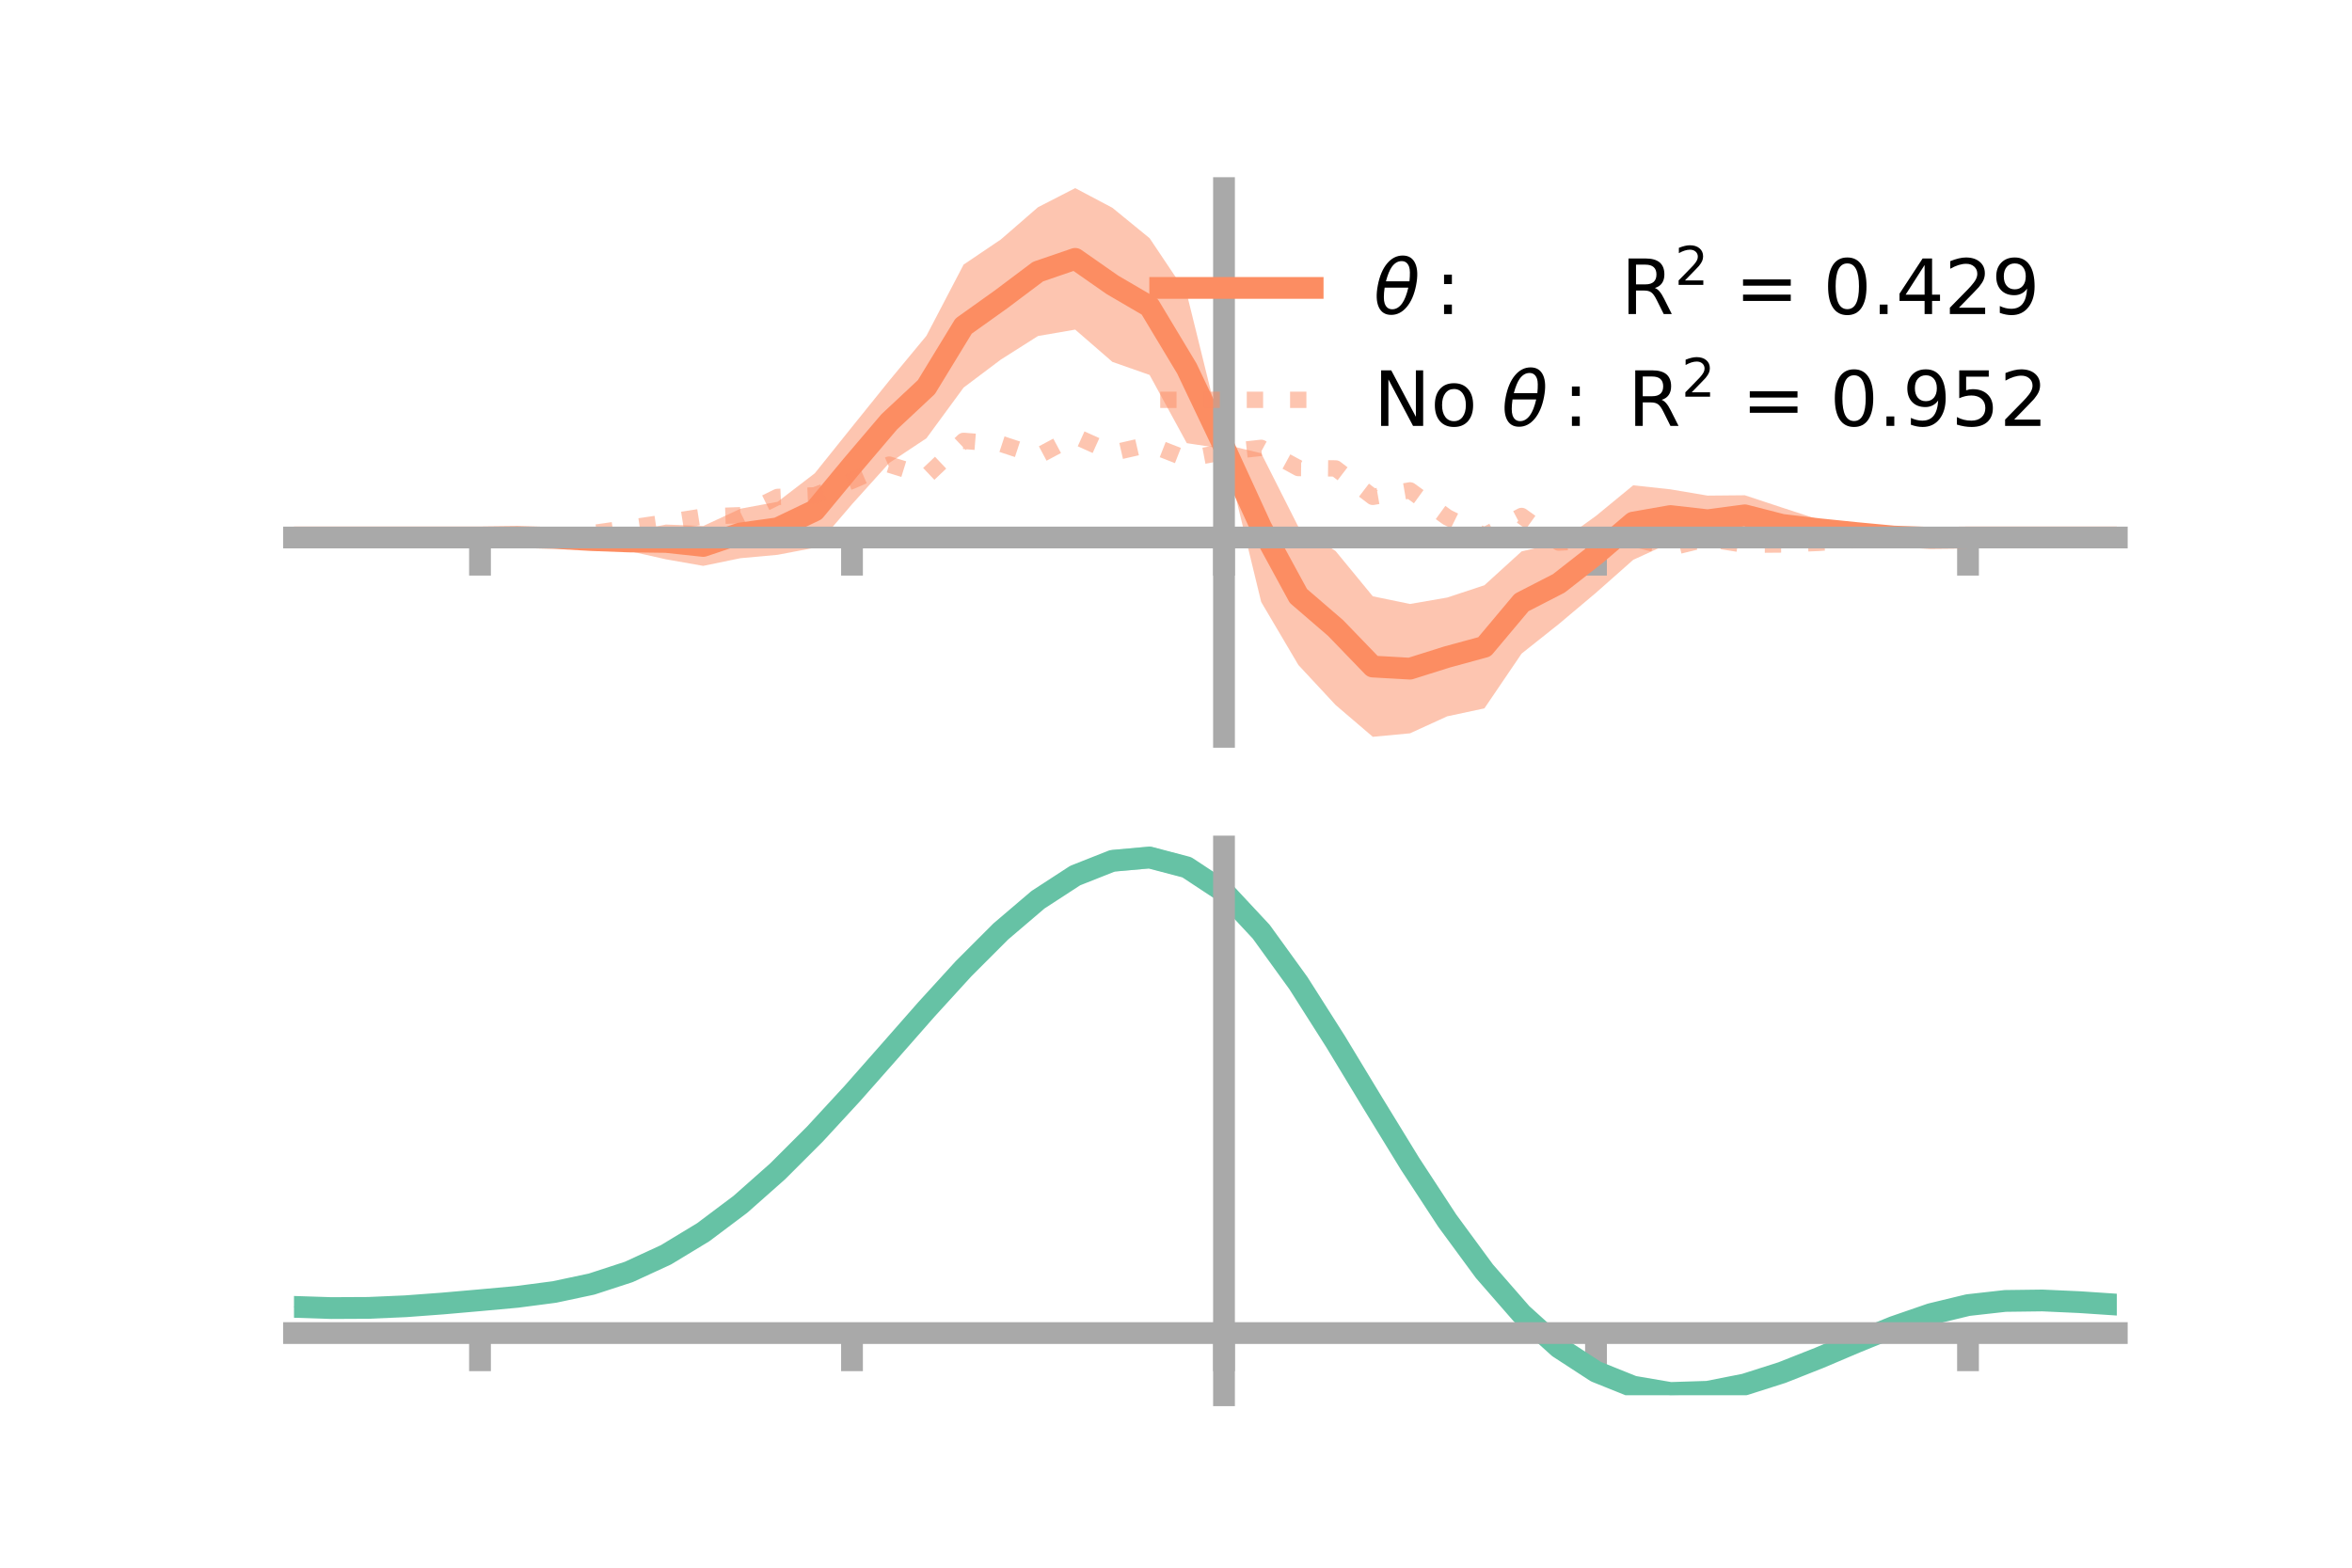 <?xml version="1.0" encoding="utf-8" standalone="no"?>
<!DOCTYPE svg PUBLIC "-//W3C//DTD SVG 1.1//EN"
  "http://www.w3.org/Graphics/SVG/1.1/DTD/svg11.dtd">
<!-- Created with matplotlib (https://matplotlib.org/) -->
<svg height="144pt" version="1.1" viewBox="0 0 216 144" width="216pt" xmlns="http://www.w3.org/2000/svg" xmlns:xlink="http://www.w3.org/1999/xlink">
 <defs>
  <style type="text/css">*{stroke-linecap:butt;stroke-linejoin:round;}</style>
 </defs>
 <g id="figure_1">
  <g id="patch_1">
   <path d="M 0 144 
L 216 144 
L 216 0 
L 0 0 
z
" style="fill:none;"/>
  </g>
  <g id="axes_1">
   <g id="patch_2">
    <path d="M 27 67.68 
L 194.4 67.68 
L 194.4 17.28 
L 27 17.28 
z
" style="fill:none;"/>
   </g>
   <g id="PolyCollection_1">
    <path clip-path="url(#p65c4566cf8)" d="M 27 49.373 
L 27 49.373 
L 30.416 49.373 
L 33.833 49.373 
L 37.249 49.373 
L 40.665 49.373 
L 44.082 49.373 
L 47.498 49.214 
L 50.914 49.051 
L 54.331 48.82 
L 57.747 48.862 
L 61.163 48.183 
L 64.58 48.319 
L 67.996 46.728 
L 71.412 46.092 
L 74.829 43.472 
L 78.245 39.215 
L 81.661 34.973 
L 85.078 30.846 
L 88.494 24.305 
L 91.91 21.999 
L 95.327 19.035 
L 98.743 17.28 
L 102.159 19.087 
L 105.576 21.88 
L 108.992 26.979 
L 112.408 40.814 
L 115.824 41.633 
L 119.241 48.402 
L 122.657 50.616 
L 126.073 54.773 
L 129.49 55.478 
L 132.906 54.888 
L 136.322 53.758 
L 139.739 50.649 
L 143.155 49.852 
L 146.571 47.387 
L 149.988 44.578 
L 153.404 44.948 
L 156.82 45.525 
L 160.237 45.493 
L 163.653 46.622 
L 167.069 47.739 
L 170.486 48.178 
L 173.902 48.925 
L 177.318 49.288 
L 180.735 49.373 
L 184.151 49.373 
L 187.567 49.373 
L 190.984 49.373 
L 194.4 49.373 
L 194.4 49.373 
L 194.4 49.373 
L 190.984 49.373 
L 187.567 49.373 
L 184.151 49.373 
L 180.735 49.373 
L 177.318 49.525 
L 173.902 49.643 
L 170.486 49.751 
L 167.069 49.489 
L 163.653 49.803 
L 160.237 49.176 
L 156.82 50.054 
L 153.404 49.855 
L 149.988 51.424 
L 146.571 54.448 
L 143.155 57.322 
L 139.739 60.037 
L 136.322 65.068 
L 132.906 65.798 
L 129.49 67.359 
L 126.073 67.68 
L 122.657 64.758 
L 119.241 61.085 
L 115.824 55.296 
L 112.408 41.222 
L 108.992 40.707 
L 105.576 34.441 
L 102.159 33.242 
L 98.743 30.276 
L 95.327 30.864 
L 91.91 33.032 
L 88.494 35.602 
L 85.078 40.26 
L 81.661 42.527 
L 78.245 46.318 
L 74.829 50.311 
L 71.412 50.962 
L 67.996 51.274 
L 64.58 51.978 
L 61.163 51.376 
L 57.747 50.61 
L 54.331 50.398 
L 50.914 49.772 
L 47.498 49.452 
L 44.082 49.373 
L 40.665 49.373 
L 37.249 49.373 
L 33.833 49.373 
L 30.416 49.373 
L 27 49.373 
z
" style="fill:#fc8d62;fill-opacity:0.5;"/>
   </g>
   <g id="matplotlib.axis_1">
    <g id="xtick_1">
     <g id="line2d_1">
      <defs>
       <path d="M 0 0 
L 0 3.5 
" id="m2b80b7dfc4" style="stroke:#a9a9a9;stroke-width:2;"/>
      </defs>
      <g>
       <use style="fill:#a9a9a9;stroke:#a9a9a9;stroke-width:2;" x="44.082" xlink:href="#m2b80b7dfc4" y="49.373"/>
      </g>
     </g>
    </g>
    <g id="xtick_2">
     <g id="line2d_2">
      <g>
       <use style="fill:#a9a9a9;stroke:#a9a9a9;stroke-width:2;" x="78.245" xlink:href="#m2b80b7dfc4" y="49.373"/>
      </g>
     </g>
    </g>
    <g id="xtick_3">
     <g id="line2d_3">
      <g>
       <use style="fill:#a9a9a9;stroke:#a9a9a9;stroke-width:2;" x="112.408" xlink:href="#m2b80b7dfc4" y="49.373"/>
      </g>
     </g>
    </g>
    <g id="xtick_4">
     <g id="line2d_4">
      <g>
       <use style="fill:#a9a9a9;stroke:#a9a9a9;stroke-width:2;" x="146.571" xlink:href="#m2b80b7dfc4" y="49.373"/>
      </g>
     </g>
    </g>
    <g id="xtick_5">
     <g id="line2d_5">
      <g>
       <use style="fill:#a9a9a9;stroke:#a9a9a9;stroke-width:2;" x="180.735" xlink:href="#m2b80b7dfc4" y="49.373"/>
      </g>
     </g>
    </g>
   </g>
   <g id="matplotlib.axis_2"/>
   <g id="line2d_6">
    <path clip-path="url(#p65c4566cf8)" d="M 27 49.373 
L 30.416 49.373 
L 33.833 49.373 
L 37.249 49.373 
L 40.665 49.373 
L 44.082 49.373 
L 47.498 49.333 
L 50.914 49.412 
L 54.331 49.609 
L 57.747 49.736 
L 61.163 49.78 
L 64.58 50.148 
L 67.996 49.001 
L 71.412 48.527 
L 74.829 46.891 
L 78.245 42.766 
L 81.661 38.75 
L 85.078 35.553 
L 88.494 29.953 
L 91.91 27.515 
L 95.327 24.949 
L 98.743 23.778 
L 102.159 26.164 
L 105.576 28.161 
L 108.992 33.843 
L 112.408 41.018 
L 115.824 48.465 
L 119.241 54.743 
L 122.657 57.687 
L 126.073 61.226 
L 129.49 61.419 
L 132.906 60.343 
L 136.322 59.413 
L 139.739 55.343 
L 143.155 53.587 
L 146.571 50.917 
L 149.988 48.001 
L 153.404 47.402 
L 156.82 47.79 
L 160.237 47.335 
L 163.653 48.213 
L 167.069 48.614 
L 170.486 48.964 
L 173.902 49.284 
L 177.318 49.407 
L 180.735 49.373 
L 184.151 49.373 
L 187.567 49.373 
L 190.984 49.373 
L 194.4 49.373 
" style="fill:none;stroke:#fc8d62;stroke-linecap:square;stroke-width:2;"/>
   </g>
   <g id="line2d_7">
    <path clip-path="url(#p65c4566cf8)" d="M 27 49.373 
L 30.416 49.373 
L 33.833 49.373 
L 37.249 49.373 
L 40.665 49.373 
L 44.082 49.373 
L 47.498 49.365 
L 50.914 49.319 
L 54.331 48.982 
L 57.747 48.492 
L 61.163 47.985 
L 64.58 47.446 
L 67.996 47.326 
L 71.412 45.646 
L 74.829 45.497 
L 78.245 44.163 
L 81.661 42.676 
L 85.078 43.735 
L 88.494 40.496 
L 91.91 40.764 
L 95.327 41.888 
L 98.743 40.066 
L 102.159 41.605 
L 105.576 40.824 
L 108.992 42.161 
L 112.408 41.512 
L 115.824 41.138 
L 119.241 42.992 
L 122.657 43.027 
L 126.073 45.639 
L 129.49 45.044 
L 132.906 47.516 
L 136.322 49.201 
L 139.739 47.393 
L 143.155 49.841 
L 146.571 49.642 
L 149.988 49.474 
L 153.404 50.319 
L 156.82 49.489 
L 160.237 50.044 
L 163.653 50.014 
L 167.069 49.864 
L 170.486 49.595 
L 173.902 49.379 
L 177.318 49.375 
L 180.735 49.373 
L 184.151 49.373 
L 187.567 49.373 
L 190.984 49.373 
L 194.4 49.373 
" style="fill:none;stroke:#fc8d62;stroke-dasharray:1.5,2.475;stroke-dashoffset:0;stroke-opacity:0.5;stroke-width:1.5;"/>
   </g>
   <g id="patch_3">
    <path d="M 112.408 67.68 
L 112.408 17.28 
" style="fill:none;stroke:#a9a9a9;stroke-linecap:square;stroke-linejoin:miter;stroke-width:2;"/>
   </g>
   <g id="patch_4">
    <path d="M 194.4 67.68 
L 194.4 17.28 
" style="fill:none;"/>
   </g>
   <g id="patch_5">
    <path d="M 27 49.373 
L 194.4 49.373 
" style="fill:none;stroke:#a9a9a9;stroke-linecap:square;stroke-linejoin:miter;stroke-width:2;"/>
   </g>
   <g id="patch_6">
    <path d="M 27 17.28 
L 194.4 17.28 
" style="fill:none;"/>
   </g>
   <g id="legend_1">
    <g id="line2d_8">
     <path d="M 106.55 26.449 
L 120.55 26.449 
" style="fill:none;stroke:#fc8d62;stroke-linecap:square;stroke-width:2;"/>
    </g>
    <g id="line2d_9"/>
    <g id="text_1">
     <!-- $\theta:$      R$^{2}$ = 0.429 -->
     <g transform="translate(126.15 28.899)scale(0.07 -0.07)">
      <defs>
       <path d="M 45.516 34.672 
L 14.453 34.672 
Q 12.359 20.062 14.5 13.875 
Q 17.188 6.25 24.469 6.25 
Q 31.781 6.25 37.359 13.922 
Q 42.234 20.656 45.516 34.672 
z
M 47.016 42.969 
Q 48.344 56.844 46.625 61.719 
Q 43.953 69.438 36.766 69.438 
Q 29.297 69.438 23.828 61.812 
Q 19.531 55.672 16.156 42.969 
z
M 38.188 76.766 
Q 49.906 76.766 54.594 66.406 
Q 59.281 56.109 55.719 37.844 
Q 52.203 19.625 43.453 9.281 
Q 34.766 -1.125 23.047 -1.125 
Q 11.281 -1.125 6.641 9.281 
Q 2 19.625 5.516 37.844 
Q 9.078 56.109 17.719 66.406 
Q 26.422 76.766 38.188 76.766 
z
" id="DejaVuSans-Oblique-952"/>
       <path d="M 11.719 12.406 
L 22.016 12.406 
L 22.016 0 
L 11.719 0 
z
M 11.719 51.703 
L 22.016 51.703 
L 22.016 39.312 
L 11.719 39.312 
z
" id="DejaVuSans-58"/>
       <path id="DejaVuSans-32"/>
       <path d="M 44.391 34.188 
Q 47.562 33.109 50.562 29.594 
Q 53.562 26.078 56.594 19.922 
L 66.609 0 
L 56 0 
L 46.688 18.703 
Q 43.062 26.031 39.672 28.422 
Q 36.281 30.812 30.422 30.812 
L 19.672 30.812 
L 19.672 0 
L 9.812 0 
L 9.812 72.906 
L 32.078 72.906 
Q 44.578 72.906 50.734 67.672 
Q 56.891 62.453 56.891 51.906 
Q 56.891 45.016 53.688 40.469 
Q 50.484 35.938 44.391 34.188 
z
M 19.672 64.797 
L 19.672 38.922 
L 32.078 38.922 
Q 39.203 38.922 42.844 42.219 
Q 46.484 45.516 46.484 51.906 
Q 46.484 58.297 42.844 61.547 
Q 39.203 64.797 32.078 64.797 
z
" id="DejaVuSans-82"/>
       <path d="M 19.188 8.297 
L 53.609 8.297 
L 53.609 0 
L 7.328 0 
L 7.328 8.297 
Q 12.938 14.109 22.625 23.891 
Q 32.328 33.688 34.812 36.531 
Q 39.547 41.844 41.422 45.531 
Q 43.312 49.219 43.312 52.781 
Q 43.312 58.594 39.234 62.25 
Q 35.156 65.922 28.609 65.922 
Q 23.969 65.922 18.812 64.312 
Q 13.672 62.703 7.812 59.422 
L 7.812 69.391 
Q 13.766 71.781 18.938 73 
Q 24.125 74.219 28.422 74.219 
Q 39.75 74.219 46.484 68.547 
Q 53.219 62.891 53.219 53.422 
Q 53.219 48.922 51.531 44.891 
Q 49.859 40.875 45.406 35.406 
Q 44.188 33.984 37.641 27.219 
Q 31.109 20.453 19.188 8.297 
z
" id="DejaVuSans-50"/>
       <path d="M 10.594 45.406 
L 73.188 45.406 
L 73.188 37.203 
L 10.594 37.203 
z
M 10.594 25.484 
L 73.188 25.484 
L 73.188 17.188 
L 10.594 17.188 
z
" id="DejaVuSans-61"/>
       <path d="M 31.781 66.406 
Q 24.172 66.406 20.328 58.906 
Q 16.5 51.422 16.5 36.375 
Q 16.5 21.391 20.328 13.891 
Q 24.172 6.391 31.781 6.391 
Q 39.453 6.391 43.281 13.891 
Q 47.125 21.391 47.125 36.375 
Q 47.125 51.422 43.281 58.906 
Q 39.453 66.406 31.781 66.406 
z
M 31.781 74.219 
Q 44.047 74.219 50.516 64.516 
Q 56.984 54.828 56.984 36.375 
Q 56.984 17.969 50.516 8.266 
Q 44.047 -1.422 31.781 -1.422 
Q 19.531 -1.422 13.062 8.266 
Q 6.594 17.969 6.594 36.375 
Q 6.594 54.828 13.062 64.516 
Q 19.531 74.219 31.781 74.219 
z
" id="DejaVuSans-48"/>
       <path d="M 10.688 12.406 
L 21 12.406 
L 21 0 
L 10.688 0 
z
" id="DejaVuSans-46"/>
       <path d="M 37.797 64.312 
L 12.891 25.391 
L 37.797 25.391 
z
M 35.203 72.906 
L 47.609 72.906 
L 47.609 25.391 
L 58.016 25.391 
L 58.016 17.188 
L 47.609 17.188 
L 47.609 0 
L 37.797 0 
L 37.797 17.188 
L 4.891 17.188 
L 4.891 26.703 
z
" id="DejaVuSans-52"/>
       <path d="M 10.984 1.516 
L 10.984 10.5 
Q 14.703 8.734 18.5 7.812 
Q 22.312 6.891 25.984 6.891 
Q 35.75 6.891 40.891 13.453 
Q 46.047 20.016 46.781 33.406 
Q 43.953 29.203 39.594 26.953 
Q 35.25 24.703 29.984 24.703 
Q 19.047 24.703 12.672 31.312 
Q 6.297 37.938 6.297 49.422 
Q 6.297 60.641 12.938 67.422 
Q 19.578 74.219 30.609 74.219 
Q 43.266 74.219 49.922 64.516 
Q 56.594 54.828 56.594 36.375 
Q 56.594 19.141 48.406 8.859 
Q 40.234 -1.422 26.422 -1.422 
Q 22.703 -1.422 18.891 -0.688 
Q 15.094 0.047 10.984 1.516 
z
M 30.609 32.422 
Q 37.25 32.422 41.125 36.953 
Q 45.016 41.5 45.016 49.422 
Q 45.016 57.281 41.125 61.844 
Q 37.25 66.406 30.609 66.406 
Q 23.969 66.406 20.094 61.844 
Q 16.219 57.281 16.219 49.422 
Q 16.219 41.5 20.094 36.953 
Q 23.969 32.422 30.609 32.422 
z
" id="DejaVuSans-57"/>
      </defs>
      <use transform="translate(0 0.766)" xlink:href="#DejaVuSans-Oblique-952"/>
      <use transform="translate(80.664 0.766)" xlink:href="#DejaVuSans-58"/>
      <use transform="translate(133.838 0.766)" xlink:href="#DejaVuSans-32"/>
      <use transform="translate(165.625 0.766)" xlink:href="#DejaVuSans-32"/>
      <use transform="translate(197.412 0.766)" xlink:href="#DejaVuSans-32"/>
      <use transform="translate(229.199 0.766)" xlink:href="#DejaVuSans-32"/>
      <use transform="translate(260.986 0.766)" xlink:href="#DejaVuSans-32"/>
      <use transform="translate(292.773 0.766)" xlink:href="#DejaVuSans-32"/>
      <use transform="translate(324.561 0.766)" xlink:href="#DejaVuSans-82"/>
      <use transform="translate(395 39.047)scale(0.7)" xlink:href="#DejaVuSans-50"/>
      <use transform="translate(442.271 0.766)" xlink:href="#DejaVuSans-32"/>
      <use transform="translate(474.058 0.766)" xlink:href="#DejaVuSans-61"/>
      <use transform="translate(557.847 0.766)" xlink:href="#DejaVuSans-32"/>
      <use transform="translate(589.634 0.766)" xlink:href="#DejaVuSans-48"/>
      <use transform="translate(653.257 0.766)" xlink:href="#DejaVuSans-46"/>
      <use transform="translate(685.044 0.766)" xlink:href="#DejaVuSans-52"/>
      <use transform="translate(748.667 0.766)" xlink:href="#DejaVuSans-50"/>
      <use transform="translate(810.54 0.766)" xlink:href="#DejaVuSans-57"/>
     </g>
    </g>
    <g id="line2d_10">
     <path d="M 106.55 36.724 
L 120.55 36.724 
" style="fill:none;stroke:#fc8d62;stroke-dasharray:1.5,2.475;stroke-dashoffset:0;stroke-opacity:0.5;stroke-width:1.5;"/>
    </g>
    <g id="line2d_11"/>
    <g id="text_2">
     <!-- No $\theta:$ R$^{2}$ = 0.952 -->
     <g transform="translate(126.15 39.174)scale(0.07 -0.07)">
      <defs>
       <path d="M 9.812 72.906 
L 23.094 72.906 
L 55.422 11.922 
L 55.422 72.906 
L 64.984 72.906 
L 64.984 0 
L 51.703 0 
L 19.391 60.984 
L 19.391 0 
L 9.812 0 
z
" id="DejaVuSans-78"/>
       <path d="M 30.609 48.391 
Q 23.391 48.391 19.188 42.75 
Q 14.984 37.109 14.984 27.297 
Q 14.984 17.484 19.156 11.844 
Q 23.344 6.203 30.609 6.203 
Q 37.797 6.203 41.984 11.859 
Q 46.188 17.531 46.188 27.297 
Q 46.188 37.016 41.984 42.703 
Q 37.797 48.391 30.609 48.391 
z
M 30.609 56 
Q 42.328 56 49.016 48.375 
Q 55.719 40.766 55.719 27.297 
Q 55.719 13.875 49.016 6.219 
Q 42.328 -1.422 30.609 -1.422 
Q 18.844 -1.422 12.172 6.219 
Q 5.516 13.875 5.516 27.297 
Q 5.516 40.766 12.172 48.375 
Q 18.844 56 30.609 56 
z
" id="DejaVuSans-111"/>
       <path d="M 10.797 72.906 
L 49.516 72.906 
L 49.516 64.594 
L 19.828 64.594 
L 19.828 46.734 
Q 21.969 47.469 24.109 47.828 
Q 26.266 48.188 28.422 48.188 
Q 40.625 48.188 47.75 41.5 
Q 54.891 34.812 54.891 23.391 
Q 54.891 11.625 47.562 5.094 
Q 40.234 -1.422 26.906 -1.422 
Q 22.312 -1.422 17.547 -0.641 
Q 12.797 0.141 7.719 1.703 
L 7.719 11.625 
Q 12.109 9.234 16.797 8.062 
Q 21.484 6.891 26.703 6.891 
Q 35.156 6.891 40.078 11.328 
Q 45.016 15.766 45.016 23.391 
Q 45.016 31 40.078 35.438 
Q 35.156 39.891 26.703 39.891 
Q 22.75 39.891 18.812 39.016 
Q 14.891 38.141 10.797 36.281 
z
" id="DejaVuSans-53"/>
      </defs>
      <use transform="translate(0 0.766)" xlink:href="#DejaVuSans-78"/>
      <use transform="translate(74.805 0.766)" xlink:href="#DejaVuSans-111"/>
      <use transform="translate(135.986 0.766)" xlink:href="#DejaVuSans-32"/>
      <use transform="translate(167.773 0.766)" xlink:href="#DejaVuSans-Oblique-952"/>
      <use transform="translate(248.438 0.766)" xlink:href="#DejaVuSans-58"/>
      <use transform="translate(301.611 0.766)" xlink:href="#DejaVuSans-32"/>
      <use transform="translate(333.398 0.766)" xlink:href="#DejaVuSans-82"/>
      <use transform="translate(403.838 39.047)scale(0.7)" xlink:href="#DejaVuSans-50"/>
      <use transform="translate(451.108 0.766)" xlink:href="#DejaVuSans-32"/>
      <use transform="translate(482.896 0.766)" xlink:href="#DejaVuSans-61"/>
      <use transform="translate(566.685 0.766)" xlink:href="#DejaVuSans-32"/>
      <use transform="translate(598.472 0.766)" xlink:href="#DejaVuSans-48"/>
      <use transform="translate(662.095 0.766)" xlink:href="#DejaVuSans-46"/>
      <use transform="translate(693.882 0.766)" xlink:href="#DejaVuSans-57"/>
      <use transform="translate(757.505 0.766)" xlink:href="#DejaVuSans-53"/>
      <use transform="translate(821.128 0.766)" xlink:href="#DejaVuSans-50"/>
     </g>
    </g>
   </g>
  </g>
  <g id="axes_2">
   <g id="patch_7">
    <path d="M 27 128.16 
L 194.4 128.16 
L 194.4 77.76 
L 27 77.76 
z
" style="fill:none;"/>
   </g>
   <g id="PolyCollection_2">
    <path clip-path="url(#p8f49a97de2)" d="M 27 120.091 
L 27 119.993 
L 30.416 120.111 
L 33.833 120.092 
L 37.249 119.934 
L 40.665 119.669 
L 44.082 119.358 
L 47.498 119.037 
L 50.914 118.58 
L 54.331 117.842 
L 57.747 116.711 
L 61.163 115.109 
L 64.58 112.997 
L 67.996 110.373 
L 71.412 107.275 
L 74.829 103.776 
L 78.245 99.979 
L 81.661 96.012 
L 85.078 92.029 
L 88.494 88.198 
L 91.91 84.7 
L 95.327 81.723 
L 98.743 79.452 
L 102.159 78.073 
L 105.576 77.76 
L 108.992 78.676 
L 112.408 80.965 
L 115.824 84.687 
L 119.241 89.484 
L 122.657 94.944 
L 126.073 100.68 
L 129.49 106.348 
L 132.906 111.662 
L 136.322 116.394 
L 139.739 120.379 
L 143.155 123.517 
L 146.571 125.769 
L 149.988 127.154 
L 153.404 127.741 
L 156.82 127.638 
L 160.237 126.976 
L 163.653 125.903 
L 167.069 124.575 
L 170.486 123.15 
L 173.902 121.782 
L 177.318 120.617 
L 180.735 119.797 
L 184.151 119.416 
L 187.567 119.377 
L 190.984 119.539 
L 194.4 119.778 
L 194.4 119.897 
L 194.4 119.897 
L 190.984 119.678 
L 187.567 119.532 
L 184.151 119.58 
L 180.735 119.965 
L 177.318 120.796 
L 173.902 121.991 
L 170.486 123.404 
L 167.069 124.88 
L 163.653 126.254 
L 160.237 127.362 
L 156.82 128.046 
L 153.404 128.16 
L 149.988 127.582 
L 146.571 126.221 
L 143.155 124.026 
L 139.739 120.986 
L 136.322 117.137 
L 132.906 112.571 
L 129.49 107.441 
L 126.073 101.963 
L 122.657 96.413 
L 119.241 91.124 
L 115.824 86.474 
L 112.408 82.867 
L 108.992 80.654 
L 105.576 79.77 
L 102.159 80.071 
L 98.743 81.395 
L 95.327 83.57 
L 91.91 86.418 
L 88.494 89.758 
L 85.078 93.41 
L 81.661 97.203 
L 78.245 100.977 
L 74.829 104.589 
L 71.412 107.919 
L 67.996 110.871 
L 64.58 113.38 
L 61.163 115.41 
L 57.747 116.958 
L 54.331 118.056 
L 50.914 118.771 
L 47.498 119.209 
L 44.082 119.51 
L 40.665 119.798 
L 37.249 120.04 
L 33.833 120.18 
L 30.416 120.196 
L 27 120.091 
z
" style="fill:#66c2a5;fill-opacity:0.5;"/>
   </g>
   <g id="matplotlib.axis_3">
    <g id="xtick_6">
     <g id="line2d_12">
      <g>
       <use style="fill:#a9a9a9;stroke:#a9a9a9;stroke-width:2;" x="44.082" xlink:href="#m2b80b7dfc4" y="122.447"/>
      </g>
     </g>
    </g>
    <g id="xtick_7">
     <g id="line2d_13">
      <g>
       <use style="fill:#a9a9a9;stroke:#a9a9a9;stroke-width:2;" x="78.245" xlink:href="#m2b80b7dfc4" y="122.447"/>
      </g>
     </g>
    </g>
    <g id="xtick_8">
     <g id="line2d_14">
      <g>
       <use style="fill:#a9a9a9;stroke:#a9a9a9;stroke-width:2;" x="112.408" xlink:href="#m2b80b7dfc4" y="122.447"/>
      </g>
     </g>
    </g>
    <g id="xtick_9">
     <g id="line2d_15">
      <g>
       <use style="fill:#a9a9a9;stroke:#a9a9a9;stroke-width:2;" x="146.571" xlink:href="#m2b80b7dfc4" y="122.447"/>
      </g>
     </g>
    </g>
    <g id="xtick_10">
     <g id="line2d_16">
      <g>
       <use style="fill:#a9a9a9;stroke:#a9a9a9;stroke-width:2;" x="180.735" xlink:href="#m2b80b7dfc4" y="122.447"/>
      </g>
     </g>
    </g>
   </g>
   <g id="matplotlib.axis_4"/>
   <g id="line2d_17">
    <path clip-path="url(#p8f49a97de2)" d="M 27 120.042 
L 30.416 120.153 
L 33.833 120.136 
L 37.249 119.987 
L 40.665 119.734 
L 44.082 119.434 
L 47.498 119.123 
L 50.914 118.676 
L 54.331 117.949 
L 57.747 116.834 
L 61.163 115.259 
L 64.58 113.188 
L 67.996 110.622 
L 71.412 107.597 
L 74.829 104.182 
L 78.245 100.478 
L 81.661 96.608 
L 85.078 92.72 
L 88.494 88.978 
L 91.91 85.559 
L 95.327 82.646 
L 98.743 80.424 
L 102.159 79.072 
L 105.576 78.765 
L 108.992 79.665 
L 112.408 81.916 
L 115.824 85.58 
L 119.241 90.304 
L 122.657 95.678 
L 126.073 101.321 
L 129.49 106.895 
L 132.906 112.117 
L 136.322 116.766 
L 139.739 120.683 
L 143.155 123.772 
L 146.571 125.995 
L 149.988 127.368 
L 153.404 127.951 
L 156.82 127.842 
L 160.237 127.169 
L 163.653 126.079 
L 167.069 124.728 
L 170.486 123.277 
L 173.902 121.886 
L 177.318 120.707 
L 180.735 119.881 
L 184.151 119.498 
L 187.567 119.454 
L 190.984 119.609 
L 194.4 119.837 
" style="fill:none;stroke:#66c2a5;stroke-linecap:square;stroke-width:2;"/>
   </g>
   <g id="patch_8">
    <path d="M 112.408 128.16 
L 112.408 77.76 
" style="fill:none;stroke:#a9a9a9;stroke-linecap:square;stroke-linejoin:miter;stroke-width:2;"/>
   </g>
   <g id="patch_9">
    <path d="M 194.4 128.16 
L 194.4 77.76 
" style="fill:none;"/>
   </g>
   <g id="patch_10">
    <path d="M 27 122.447 
L 194.4 122.447 
" style="fill:none;stroke:#a9a9a9;stroke-linecap:square;stroke-linejoin:miter;stroke-width:2;"/>
   </g>
   <g id="patch_11">
    <path d="M 27 77.76 
L 194.4 77.76 
" style="fill:none;"/>
   </g>
  </g>
 </g>
 <defs>
  <clipPath id="p65c4566cf8">
   <rect height="50.4" width="167.4" x="27" y="17.28"/>
  </clipPath>
  <clipPath id="p8f49a97de2">
   <rect height="50.4" width="167.4" x="27" y="77.76"/>
  </clipPath>
 </defs>
</svg>
